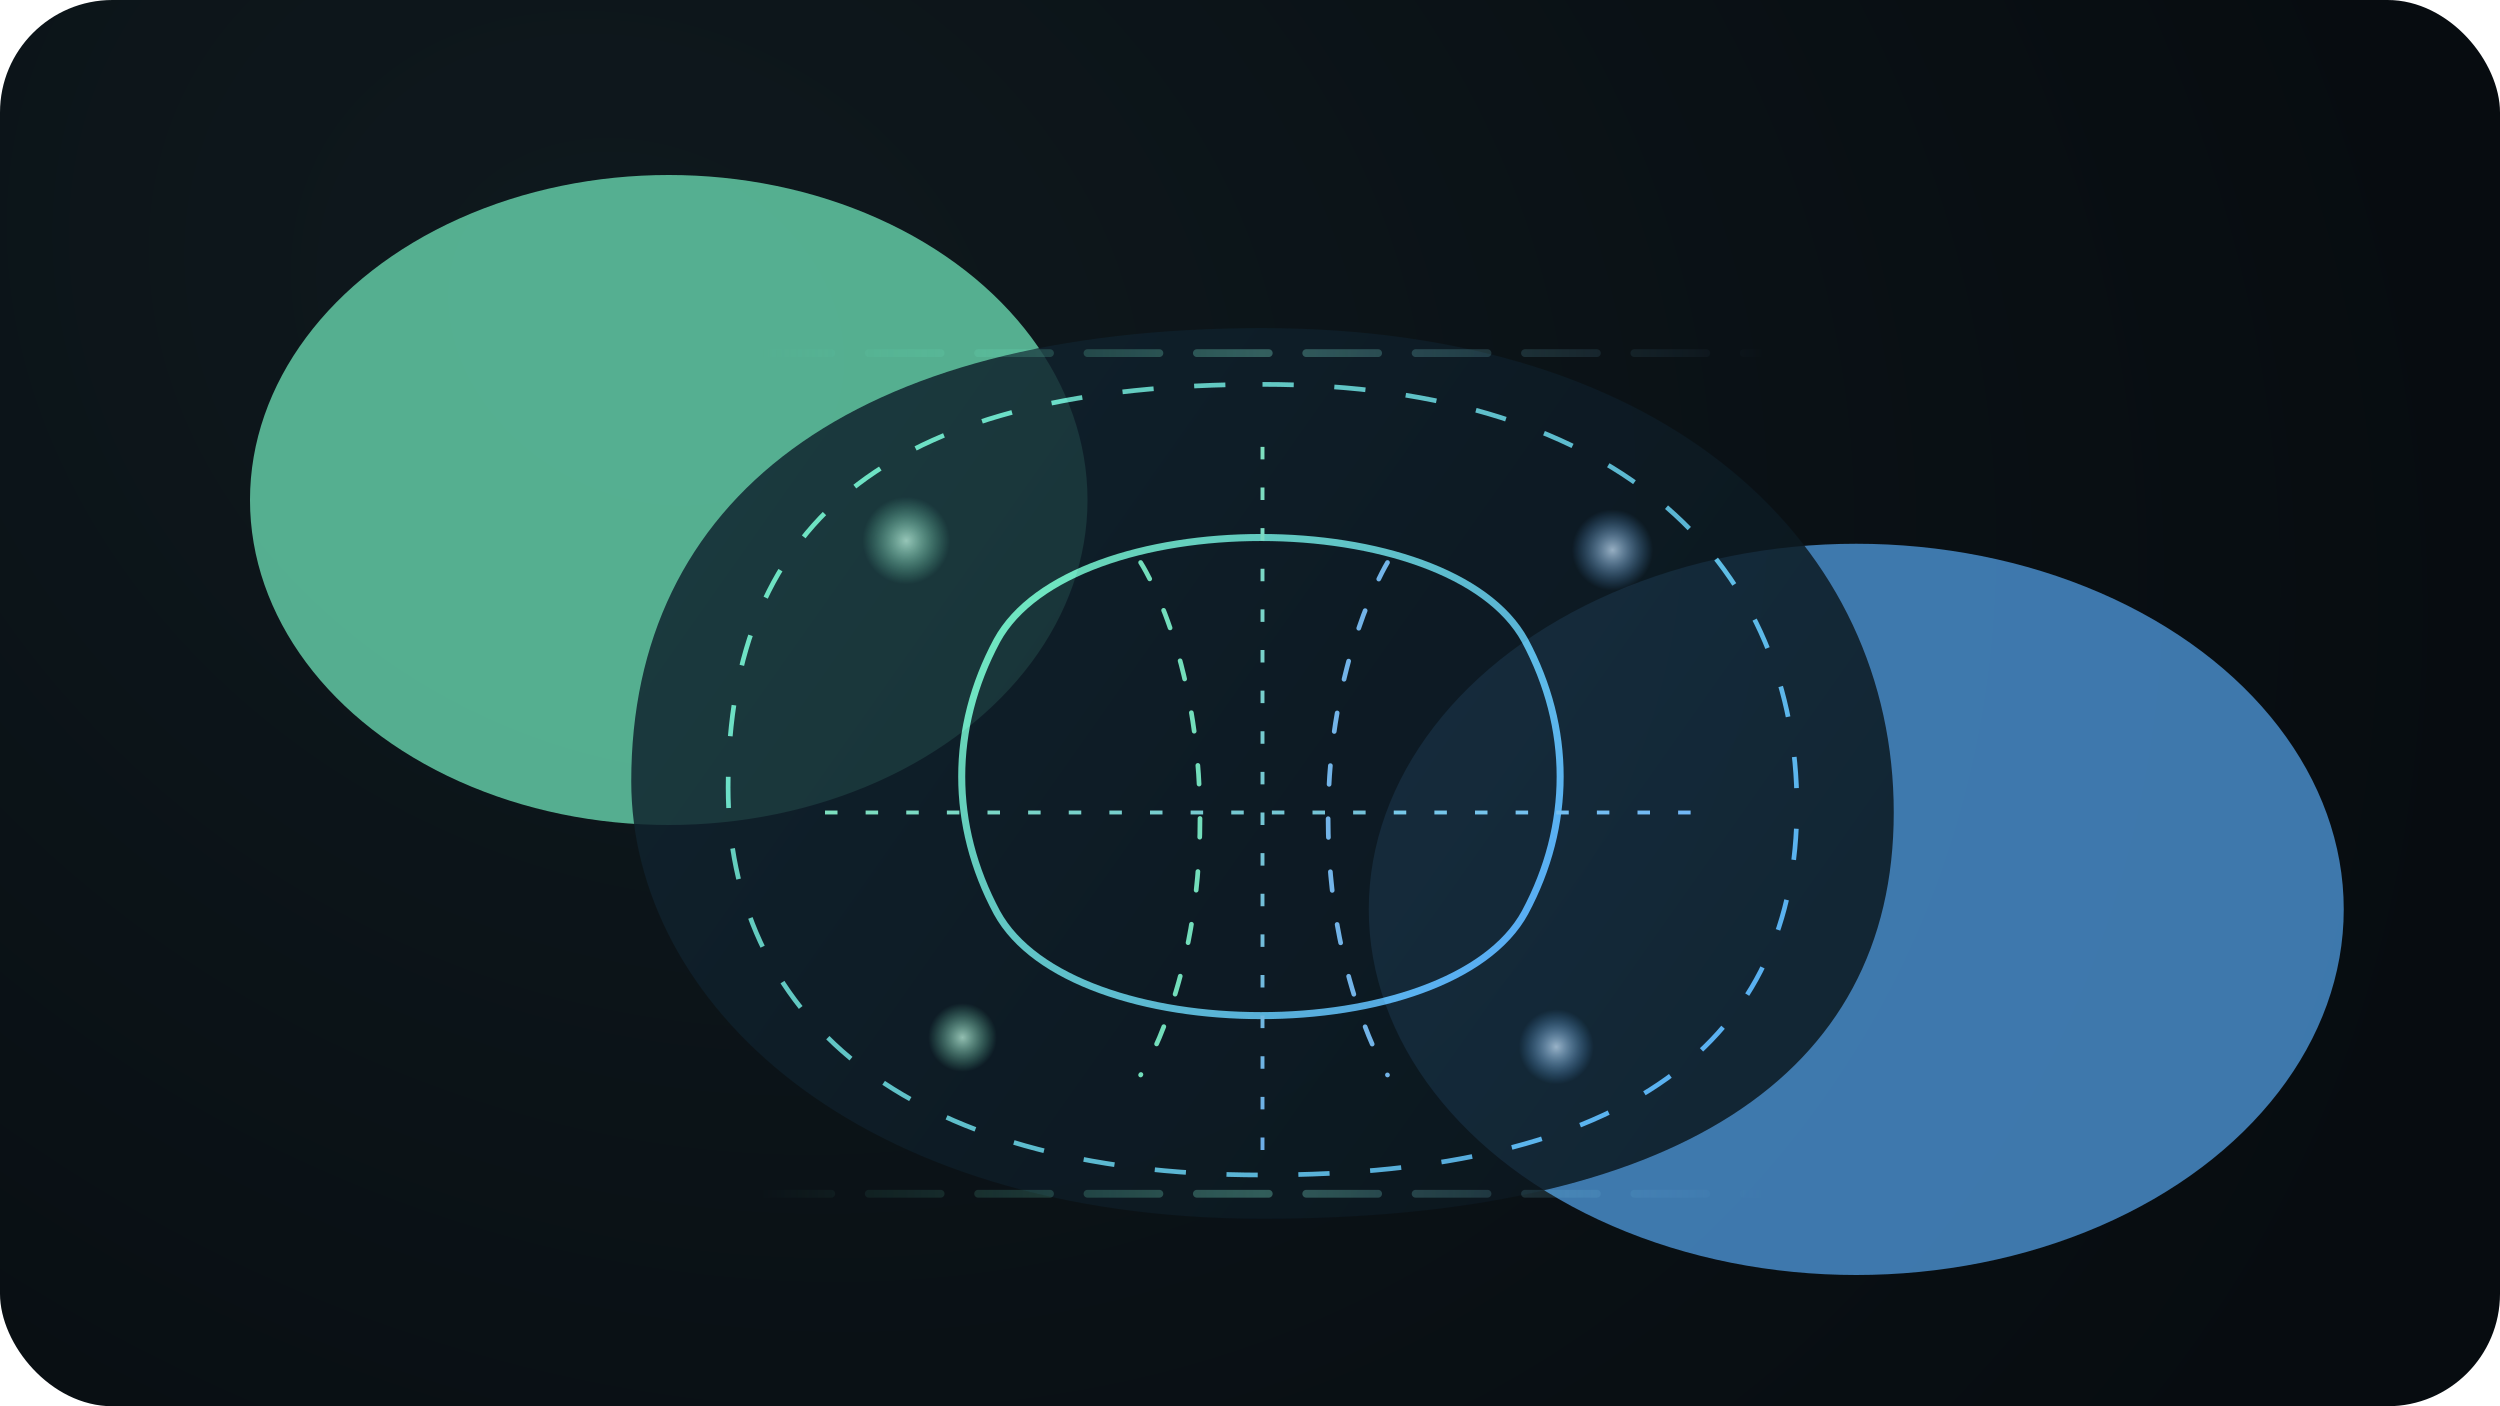 <svg width="1600" height="900" viewBox="0 0 1600 900" fill="none" xmlns="http://www.w3.org/2000/svg">
  <rect width="1600" height="900" rx="72" fill="url(#paint0_radial)"/>
  <g opacity="0.7" filter="url(#filter0_f)">
    <ellipse cx="428" cy="320" rx="268" ry="208" fill="#74F0C2"/>
  </g>
  <g opacity="0.65" filter="url(#filter1_f)">
    <ellipse cx="1188" cy="582" rx="312" ry="234" fill="#5AB0FF"/>
  </g>
  <g opacity="0.9">
    <path d="M808 210C1070 210 1212 350 1212 520C1212 690 1070 780 808 780C546 780 404 640 404 500C404 320 544 210 808 210Z" fill="url(#paint1_linear)" opacity="0.94"/>
    <path d="M808 246C1042 246 1150 366 1150 516C1150 666 1042 752 808 752C574 752 466 646 466 504C466 330 574 246 808 246Z" stroke="url(#paint2_linear)" stroke-width="3" stroke-dasharray="20 26"/>
    <path d="M638 410C686 322 928 322 976 410C1006 466 1006 528 976 584C928 672 686 672 638 584C608 528 608 466 638 410Z" stroke="url(#paint3_linear)" stroke-width="4.5"/>
    <path d="M730 360C730 360 768 418 768 524C768 630 730 688 730 688" stroke="#7EF4CD" stroke-width="3" stroke-dasharray="12 22" stroke-linecap="round"/>
    <path d="M888 360C888 360 850 422 850 524C850 626 888 688 888 688" stroke="#7EC5FF" stroke-width="3" stroke-dasharray="12 22" stroke-linecap="round"/>
    <path d="M808 286V740" stroke="url(#paint4_linear)" stroke-width="2.5" stroke-dasharray="8 18"/>
    <path d="M528 520H1088" stroke="url(#paint5_linear)" stroke-width="2.5" stroke-dasharray="8 18"/>
  </g>
  <g opacity="0.72">
    <circle cx="580" cy="346" r="28" fill="url(#paint6_radial)"/>
    <circle cx="1032" cy="352" r="26" fill="url(#paint7_radial)"/>
    <circle cx="616" cy="664" r="22" fill="url(#paint8_radial)"/>
    <circle cx="996" cy="670" r="24" fill="url(#paint9_radial)"/>
  </g>
  <path d="M486 226H1130" stroke="url(#paint10_linear)" stroke-width="5" stroke-linecap="round" stroke-dasharray="46 24" opacity="0.3"/>
  <path d="M486 764H1130" stroke="url(#paint11_linear)" stroke-width="5" stroke-linecap="round" stroke-dasharray="46 24" opacity="0.3"/>
  <defs>
    <filter id="filter0_f" x="-30" y="-74" width="916" height="788" filterUnits="userSpaceOnUse" color-interpolation-filters="sRGB">
      <feFlood flood-opacity="0" result="BackgroundImageFix"/>
      <feBlend in="SourceGraphic" in2="BackgroundImageFix" result="shape"/>
      <feGaussianBlur stdDeviation="96" result="effect1_foregroundBlur"/>
    </filter>
    <filter id="filter1_f" x="666" y="70" width="1044" height="1024" filterUnits="userSpaceOnUse" color-interpolation-filters="sRGB">
      <feFlood flood-opacity="0" result="BackgroundImageFix"/>
      <feBlend in="SourceGraphic" in2="BackgroundImageFix" result="shape"/>
      <feGaussianBlur stdDeviation="110" result="effect1_foregroundBlur"/>
    </filter>
    <radialGradient id="paint0_radial" cx="0" cy="0" r="1" gradientUnits="userSpaceOnUse" gradientTransform="translate(410 212) rotate(28) scale(1240 996)">
      <stop stop-color="#0F191E"/>
      <stop offset="1" stop-color="#070C10"/>
    </radialGradient>
    <linearGradient id="paint1_linear" x1="404" y1="210" x2="1212" y2="780" gradientUnits="userSpaceOnUse">
      <stop stop-color="#102531"/>
      <stop offset="1" stop-color="#0A141C"/>
    </linearGradient>
    <linearGradient id="paint2_linear" x1="466" y1="246" x2="1150" y2="752" gradientUnits="userSpaceOnUse">
      <stop stop-color="#74F0C2"/>
      <stop offset="1" stop-color="#5AB0FF"/>
    </linearGradient>
    <linearGradient id="paint3_linear" x1="638" y1="362" x2="976" y2="630" gradientUnits="userSpaceOnUse">
      <stop stop-color="#74F0C2"/>
      <stop offset="1" stop-color="#5AB0FF"/>
    </linearGradient>
    <linearGradient id="paint4_linear" x1="808" y1="286" x2="808" y2="740" gradientUnits="userSpaceOnUse">
      <stop stop-color="#89F6D0"/>
      <stop offset="1" stop-color="#78BEFF"/>
    </linearGradient>
    <linearGradient id="paint5_linear" x1="528" y1="520" x2="1088" y2="520" gradientUnits="userSpaceOnUse">
      <stop stop-color="#89F6D0"/>
      <stop offset="1" stop-color="#78BEFF"/>
    </linearGradient>
    <radialGradient id="paint6_radial" cx="0" cy="0" r="1" gradientUnits="userSpaceOnUse" gradientTransform="translate(580 346) rotate(90) scale(28)">
      <stop stop-color="#C6FCE7"/>
      <stop offset="1" stop-color="#74F0C2" stop-opacity="0"/>
    </radialGradient>
    <radialGradient id="paint7_radial" cx="0" cy="0" r="1" gradientUnits="userSpaceOnUse" gradientTransform="translate(1032 352) rotate(90) scale(26)">
      <stop stop-color="#CDE8FF"/>
      <stop offset="1" stop-color="#5AB0FF" stop-opacity="0"/>
    </radialGradient>
    <radialGradient id="paint8_radial" cx="0" cy="0" r="1" gradientUnits="userSpaceOnUse" gradientTransform="translate(616 664) rotate(90) scale(22)">
      <stop stop-color="#C6FCE7"/>
      <stop offset="1" stop-color="#74F0C2" stop-opacity="0"/>
    </radialGradient>
    <radialGradient id="paint9_radial" cx="0" cy="0" r="1" gradientUnits="userSpaceOnUse" gradientTransform="translate(996 670) rotate(90) scale(24)">
      <stop stop-color="#CDE8FF"/>
      <stop offset="1" stop-color="#5AB0FF" stop-opacity="0"/>
    </radialGradient>
    <linearGradient id="paint10_linear" x1="486" y1="226" x2="1130" y2="226" gradientUnits="userSpaceOnUse">
      <stop stop-color="#5FF0BF" stop-opacity="0"/>
      <stop offset="0.5" stop-color="#8AFADF"/>
      <stop offset="1" stop-color="#80C4FF" stop-opacity="0"/>
    </linearGradient>
    <linearGradient id="paint11_linear" x1="486" y1="764" x2="1130" y2="764" gradientUnits="userSpaceOnUse">
      <stop stop-color="#5FF0BF" stop-opacity="0"/>
      <stop offset="0.5" stop-color="#8AFADF"/>
      <stop offset="1" stop-color="#80C4FF" stop-opacity="0"/>
    </linearGradient>
  </defs>
</svg>
